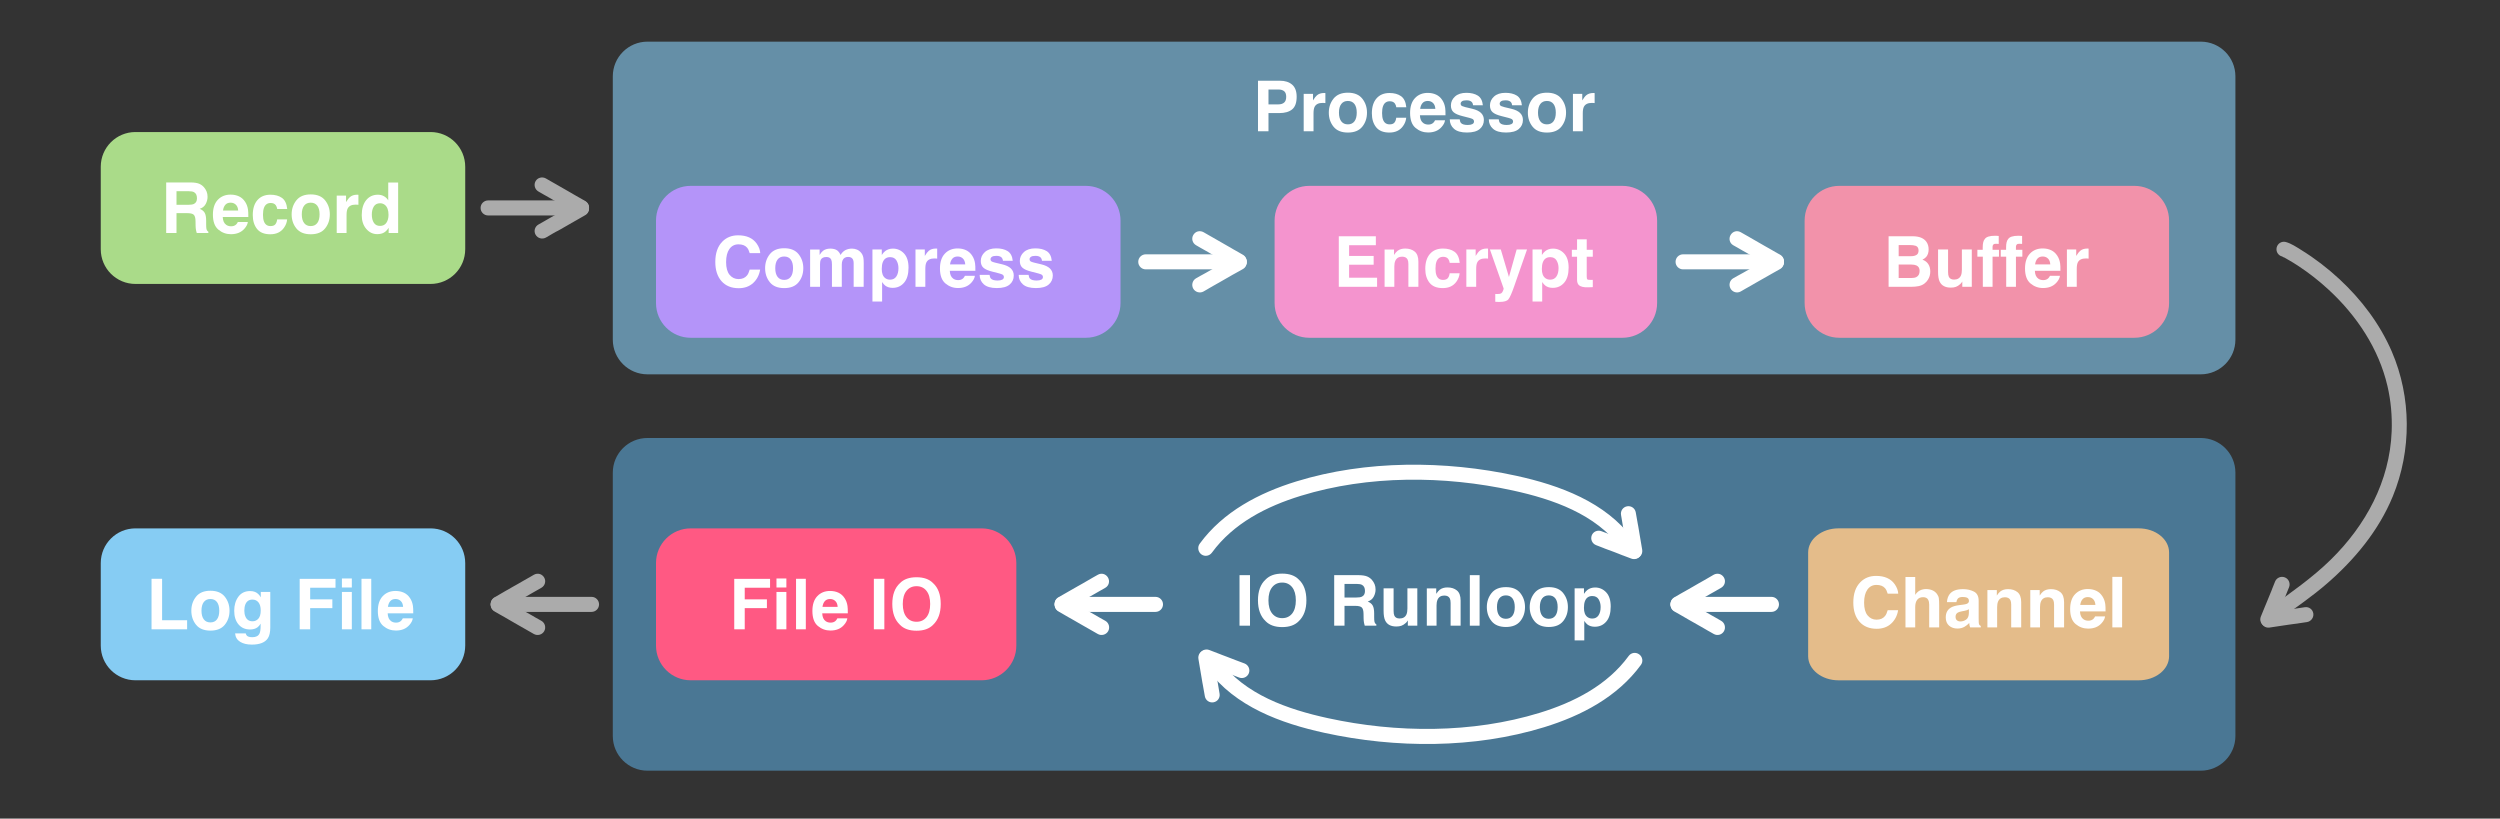<?xml version="1.0" encoding="UTF-8" standalone="no"?>
<!DOCTYPE svg PUBLIC "-//W3C//DTD SVG 1.1//EN" "http://www.w3.org/Graphics/SVG/1.1/DTD/svg11.dtd">
<!-- Created with Vectornator (http://vectornator.io/) -->
<svg height="100%" stroke-miterlimit="10" style="fill-rule:nonzero;clip-rule:evenodd;stroke-linecap:round;stroke-linejoin:round;" version="1.1" viewBox="0 0 498.573 163.259" width="100%" xml:space="preserve" xmlns="http://www.w3.org/2000/svg" xmlns:xlink="http://www.w3.org/1999/xlink">
<rect x="0" y="0" width="498.573" height="163.259" fill="#333333" stroke="none"/>
<defs/>
<clipPath id="ArtboardFrame">
<rect height="163.259" width="498.573" x="0" y="0"/>
</clipPath>
<g clip-path="url(#ArtboardFrame)" id="Layer-2" visibility="hidden">
<path d="M-15.325-59.682L520.488-59.682L520.488 217.623L-15.325 217.623L-15.325-59.682Z" fill="#232323" fill-rule="nonzero" opacity="1" stroke="#060606" stroke-linecap="butt" stroke-linejoin="miter" stroke-width="3"/>
</g>
<g id="Layer-1">
<g opacity="1">
<path d="M122.21 15.224C122.21 11.403 125.307 8.305 129.128 8.305L438.888 8.305C442.709 8.305 445.806 11.403 445.806 15.224L445.806 67.735C445.806 71.556 442.709 74.653 438.888 74.653L129.128 74.653C125.307 74.653 122.21 71.556 122.21 67.735L122.21 15.224Z" fill="#86ccf3" fill-opacity="0.603" fill-rule="nonzero" opacity="1" stroke="none"/>
<path d="M122.21 94.266C122.21 90.445 125.307 87.348 129.128 87.348L438.888 87.348C442.709 87.348 445.806 90.445 445.806 94.266L445.806 146.777C445.806 150.598 442.709 153.696 438.888 153.696L129.128 153.696C125.307 153.696 122.21 150.598 122.21 146.777L122.21 94.266Z" fill="#5aa5d5" fill-opacity="0.603" fill-rule="nonzero" opacity="1" stroke="none"/>
<g opacity="1">
<path d="M20.095 33.25C20.095 29.429 23.192 26.332 27.013 26.332L85.861 26.332C89.681 26.332 92.779 29.429 92.779 33.25L92.779 49.709C92.779 53.53 89.681 56.627 85.861 56.627L27.013 56.627C23.192 56.627 20.095 53.53 20.095 49.709L20.095 33.25Z" fill="#aadb89" fill-rule="nonzero" opacity="1" stroke="none"/>
<g fill="#ffffff" opacity="1" stroke="none">
<path d="M37.374 42.51L35.2 42.51L35.2 46.461L33.143 46.461L33.143 36.385L38.085 36.385C38.791 36.399 39.335 36.485 39.715 36.645C40.096 36.804 40.418 37.039 40.683 37.349C40.901 37.604 41.075 37.886 41.202 38.196C41.33 38.506 41.394 38.859 41.394 39.256C41.394 39.734 41.273 40.205 41.031 40.668C40.79 41.13 40.391 41.457 39.835 41.649C40.3 41.835 40.629 42.101 40.823 42.445C41.017 42.789 41.113 43.314 41.113 44.021L41.113 44.697C41.113 45.158 41.132 45.47 41.168 45.634C41.223 45.894 41.35 46.085 41.551 46.208L41.551 46.461L39.233 46.461C39.17 46.238 39.124 46.058 39.097 45.921C39.042 45.639 39.013 45.349 39.008 45.053L38.994 44.116C38.985 43.474 38.868 43.045 38.642 42.831C38.417 42.617 37.994 42.51 37.374 42.51ZM38.653 40.678C39.072 40.486 39.281 40.108 39.281 39.543C39.281 38.932 39.079 38.522 38.673 38.313C38.445 38.194 38.103 38.135 37.648 38.135L35.2 38.135L35.2 40.842L37.586 40.842C38.06 40.842 38.416 40.787 38.653 40.678Z"/>
<path d="M49.426 44.274C49.376 44.716 49.146 45.164 48.736 45.62C48.097 46.345 47.204 46.707 46.056 46.707C45.108 46.707 44.272 46.402 43.547 45.791C42.822 45.181 42.46 44.187 42.46 42.811C42.46 41.521 42.787 40.532 43.441 39.844C44.095 39.156 44.944 38.812 45.987 38.812C46.607 38.812 47.166 38.928 47.662 39.16C48.159 39.393 48.569 39.76 48.893 40.261C49.184 40.703 49.373 41.216 49.46 41.799C49.51 42.141 49.531 42.633 49.522 43.276L44.422 43.276C44.449 44.023 44.684 44.547 45.126 44.848C45.395 45.035 45.718 45.128 46.097 45.128C46.498 45.128 46.824 45.014 47.074 44.786C47.211 44.663 47.332 44.492 47.437 44.274L49.426 44.274ZM47.498 41.99C47.466 41.475 47.31 41.085 47.03 40.818C46.75 40.551 46.402 40.418 45.987 40.418C45.536 40.418 45.187 40.559 44.938 40.842C44.69 41.124 44.534 41.507 44.47 41.99L47.498 41.99Z"/>
<path d="M57.28 41.683L55.284 41.683C55.248 41.405 55.154 41.154 55.004 40.931C54.785 40.63 54.446 40.48 53.986 40.48C53.329 40.48 52.88 40.806 52.639 41.457C52.511 41.803 52.447 42.264 52.447 42.838C52.447 43.385 52.511 43.825 52.639 44.157C52.871 44.777 53.309 45.087 53.951 45.087C54.407 45.087 54.731 44.964 54.922 44.718C55.113 44.472 55.23 44.153 55.271 43.761L57.26 43.761C57.214 44.353 57 44.914 56.617 45.443C56.007 46.295 55.102 46.721 53.903 46.721C52.705 46.721 51.823 46.365 51.258 45.654C50.693 44.944 50.41 44.021 50.41 42.886C50.41 41.605 50.722 40.609 51.347 39.899C51.971 39.188 52.833 38.832 53.931 38.832C54.865 38.832 55.63 39.042 56.224 39.461C56.819 39.88 57.171 40.621 57.28 41.683Z"/>
<path d="M64.834 39.953C65.463 40.742 65.778 41.674 65.778 42.749C65.778 43.843 65.463 44.778 64.834 45.555C64.205 46.332 63.25 46.721 61.97 46.721C60.689 46.721 59.734 46.332 59.106 45.555C58.477 44.778 58.162 43.843 58.162 42.749C58.162 41.674 58.477 40.742 59.106 39.953C59.734 39.165 60.689 38.771 61.97 38.771C63.25 38.771 64.205 39.165 64.834 39.953ZM61.963 40.418C61.393 40.418 60.955 40.62 60.647 41.023C60.34 41.426 60.186 42.002 60.186 42.749C60.186 43.496 60.34 44.073 60.647 44.479C60.955 44.884 61.393 45.087 61.963 45.087C62.533 45.087 62.97 44.884 63.276 44.479C63.581 44.073 63.733 43.496 63.733 42.749C63.733 42.002 63.581 41.426 63.276 41.023C62.97 40.62 62.533 40.418 61.963 40.418Z"/>
<path d="M70.918 40.808C70.134 40.808 69.608 41.063 69.339 41.573C69.189 41.861 69.113 42.303 69.113 42.9L69.113 46.461L67.151 46.461L67.151 39.01L69.011 39.01L69.011 40.309C69.312 39.812 69.574 39.472 69.797 39.29C70.162 38.985 70.635 38.832 71.219 38.832C71.255 38.832 71.286 38.833 71.311 38.836C71.336 38.838 71.392 38.841 71.479 38.846L71.479 40.842C71.356 40.828 71.246 40.819 71.15 40.815C71.055 40.81 70.977 40.808 70.918 40.808Z"/>
<path d="M79.401 36.399L79.401 46.461L77.508 46.461L77.508 45.429C77.23 45.871 76.913 46.192 76.558 46.393C76.202 46.593 75.76 46.694 75.232 46.694C74.361 46.694 73.629 46.341 73.034 45.637C72.439 44.933 72.142 44.03 72.142 42.927C72.142 41.655 72.434 40.655 73.02 39.926C73.606 39.197 74.388 38.832 75.368 38.832C75.819 38.832 76.221 38.931 76.571 39.13C76.922 39.328 77.207 39.602 77.426 39.953L77.426 36.399L79.401 36.399ZM74.151 42.783C74.151 43.471 74.288 44.021 74.562 44.431C74.831 44.846 75.241 45.053 75.792 45.053C76.344 45.053 76.763 44.848 77.05 44.438C77.337 44.028 77.481 43.496 77.481 42.845C77.481 41.933 77.25 41.282 76.79 40.89C76.508 40.653 76.18 40.534 75.806 40.534C75.236 40.534 74.818 40.75 74.551 41.18C74.285 41.611 74.151 42.145 74.151 42.783Z"/>
</g>
</g>
<g opacity="1">
<path d="M20.095 112.292C20.095 108.471 23.192 105.374 27.013 105.374L85.861 105.374C89.681 105.374 92.779 108.471 92.779 112.292L92.779 128.751C92.779 132.572 89.681 135.669 85.861 135.669L27.013 135.669C23.192 135.669 20.095 132.572 20.095 128.751L20.095 112.292Z" fill="#86ccf3" fill-rule="nonzero" opacity="1" stroke="none"/>
<g fill="#ffffff" opacity="1" stroke="none">
<path d="M30.221 115.427L32.327 115.427L32.327 123.692L37.317 123.692L37.317 125.503L30.221 125.503L30.221 115.427Z"/>
<path d="M44.83 118.995C45.458 119.784 45.773 120.716 45.773 121.791C45.773 122.885 45.458 123.82 44.83 124.597C44.201 125.375 43.246 125.763 41.965 125.763C40.685 125.763 39.73 125.375 39.101 124.597C38.472 123.82 38.158 122.885 38.158 121.791C38.158 120.716 38.472 119.784 39.101 118.995C39.73 118.207 40.685 117.813 41.965 117.813C43.246 117.813 44.201 118.207 44.83 118.995ZM41.958 119.46C41.389 119.46 40.95 119.662 40.642 120.065C40.335 120.469 40.181 121.044 40.181 121.791C40.181 122.539 40.335 123.115 40.642 123.521C40.95 123.926 41.389 124.129 41.958 124.129C42.528 124.129 42.966 123.926 43.271 123.521C43.576 123.115 43.729 122.539 43.729 121.791C43.729 121.044 43.576 120.469 43.271 120.065C42.966 119.662 42.528 119.46 41.958 119.46Z"/>
<path d="M49.273 126.809C49.483 126.987 49.836 127.076 50.332 127.076C51.034 127.076 51.504 126.841 51.741 126.371C51.896 126.071 51.973 125.565 51.973 124.854L51.973 124.375C51.786 124.694 51.586 124.934 51.371 125.093C50.984 125.389 50.48 125.537 49.861 125.537C48.904 125.537 48.139 125.201 47.567 124.529C46.995 123.857 46.709 122.947 46.709 121.798C46.709 120.691 46.985 119.76 47.536 119.006C48.088 118.251 48.87 117.874 49.881 117.874C50.255 117.874 50.581 117.931 50.859 118.045C51.333 118.241 51.716 118.601 52.007 119.125L52.007 118.052L53.901 118.052L53.901 125.12C53.901 126.082 53.739 126.807 53.415 127.294C52.859 128.133 51.793 128.552 50.216 128.552C49.264 128.552 48.487 128.365 47.885 127.992C47.284 127.618 46.951 127.06 46.887 126.317L49.006 126.317C49.061 126.545 49.15 126.709 49.273 126.809ZM48.945 122.96C49.209 123.589 49.683 123.904 50.367 123.904C50.822 123.904 51.207 123.732 51.522 123.388C51.836 123.043 51.994 122.495 51.994 121.743C51.994 121.037 51.844 120.499 51.546 120.13C51.247 119.761 50.847 119.576 50.346 119.576C49.663 119.576 49.191 119.898 48.931 120.54C48.794 120.882 48.726 121.304 48.726 121.805C48.726 122.238 48.799 122.623 48.945 122.96Z"/>
<path d="M66.91 117.211L61.858 117.211L61.858 119.529L66.281 119.529L66.281 121.279L61.858 121.279L61.858 125.503L59.766 125.503L59.766 115.441L66.91 115.441L66.91 117.211Z"/>
<path d="M70.163 118.052L70.163 125.503L68.188 125.503L68.188 118.052L70.163 118.052ZM70.163 115.366L70.163 117.163L68.188 117.163L68.188 115.366L70.163 115.366Z"/>
<path d="M72.091 115.427L74.04 115.427L74.04 125.503L72.091 125.503L72.091 115.427Z"/>
<path d="M82.318 123.316C82.268 123.758 82.037 124.207 81.627 124.662C80.989 125.387 80.096 125.749 78.948 125.749C78 125.749 77.163 125.444 76.439 124.833C75.714 124.223 75.352 123.229 75.352 121.853C75.352 120.563 75.679 119.574 76.333 118.886C76.987 118.198 77.836 117.854 78.879 117.854C79.499 117.854 80.057 117.97 80.554 118.202C81.051 118.435 81.461 118.802 81.785 119.303C82.076 119.745 82.265 120.258 82.352 120.841C82.402 121.183 82.423 121.675 82.413 122.318L77.314 122.318C77.341 123.065 77.576 123.589 78.018 123.89C78.287 124.077 78.61 124.17 78.989 124.17C79.39 124.17 79.716 124.056 79.966 123.828C80.103 123.705 80.224 123.534 80.329 123.316L82.318 123.316ZM80.39 121.033C80.358 120.518 80.202 120.127 79.922 119.86C79.641 119.594 79.294 119.46 78.879 119.46C78.428 119.46 78.078 119.602 77.83 119.884C77.582 120.167 77.425 120.549 77.362 121.033L80.39 121.033Z"/>
</g>
</g>
<g opacity="1">
<path d="M130.826 43.984C130.826 40.164 133.923 37.066 137.744 37.066L216.547 37.066C220.368 37.066 223.465 40.164 223.465 43.984L223.465 60.444C223.465 64.264 220.368 67.362 216.547 67.362L137.744 67.362C133.923 67.362 130.826 64.264 130.826 60.444L130.826 43.984Z" fill="#b494f9" fill-rule="nonzero" opacity="1" stroke="none"/>
<g fill="#ffffff" opacity="1" stroke="none">
<path d="M150.2 56.444C149.448 57.132 148.486 57.476 147.315 57.476C145.866 57.476 144.726 57.011 143.897 56.081C143.068 55.147 142.653 53.867 142.653 52.24C142.653 50.48 143.125 49.125 144.068 48.172C144.888 47.343 145.932 46.928 147.199 46.928C148.894 46.928 150.134 47.484 150.918 48.596C151.35 49.22 151.583 49.847 151.615 50.476L149.509 50.476C149.373 49.993 149.197 49.628 148.983 49.382C148.6 48.945 148.033 48.726 147.281 48.726C146.515 48.726 145.911 49.035 145.469 49.652C145.027 50.27 144.806 51.144 144.806 52.274C144.806 53.404 145.04 54.251 145.507 54.813C145.974 55.376 146.568 55.657 147.288 55.657C148.026 55.657 148.589 55.416 148.976 54.933C149.19 54.673 149.368 54.283 149.509 53.764L151.594 53.764C151.412 54.862 150.947 55.755 150.2 56.444Z"/>
<path d="M159.257 50.688C159.886 51.476 160.201 52.408 160.201 53.484C160.201 54.578 159.886 55.513 159.257 56.29C158.628 57.067 157.674 57.455 156.393 57.455C155.113 57.455 154.158 57.067 153.529 56.29C152.9 55.513 152.586 54.578 152.586 53.484C152.586 52.408 152.9 51.476 153.529 50.688C154.158 49.899 155.113 49.505 156.393 49.505C157.674 49.505 158.628 49.899 159.257 50.688ZM156.386 51.153C155.817 51.153 155.378 51.354 155.07 51.758C154.763 52.161 154.609 52.736 154.609 53.484C154.609 54.231 154.763 54.808 155.07 55.213C155.378 55.619 155.817 55.822 156.386 55.822C156.956 55.822 157.393 55.619 157.699 55.213C158.004 54.808 158.157 54.231 158.157 53.484C158.157 52.736 158.004 52.161 157.699 51.758C157.393 51.354 156.956 51.153 156.386 51.153Z"/>
<path d="M165.779 51.795C165.615 51.435 165.294 51.255 164.815 51.255C164.259 51.255 163.885 51.435 163.694 51.795C163.589 52 163.537 52.306 163.537 52.711L163.537 57.196L161.561 57.196L161.561 49.758L163.455 49.758L163.455 50.845C163.696 50.458 163.924 50.182 164.138 50.018C164.517 49.726 165.006 49.58 165.608 49.58C166.178 49.58 166.638 49.706 166.989 49.956C167.271 50.189 167.486 50.487 167.631 50.852C167.887 50.414 168.203 50.093 168.582 49.888C168.983 49.683 169.429 49.58 169.921 49.58C170.25 49.58 170.573 49.644 170.892 49.772C171.211 49.899 171.501 50.123 171.76 50.442C171.97 50.702 172.111 51.02 172.184 51.399C172.23 51.649 172.253 52.016 172.253 52.499L172.239 57.196L170.243 57.196L170.243 52.452C170.243 52.169 170.197 51.937 170.106 51.754C169.933 51.408 169.614 51.235 169.149 51.235C168.611 51.235 168.24 51.458 168.035 51.905C167.93 52.142 167.878 52.426 167.878 52.759L167.878 57.196L165.916 57.196L165.916 52.759C165.916 52.317 165.87 51.996 165.779 51.795Z"/>
<path d="M180.285 50.544C180.886 51.187 181.187 52.13 181.187 53.374C181.187 54.687 180.892 55.687 180.302 56.375C179.712 57.063 178.952 57.407 178.022 57.407C177.43 57.407 176.937 57.259 176.545 56.963C176.331 56.799 176.122 56.56 175.917 56.245L175.917 60.128L173.989 60.128L173.989 49.745L175.855 49.745L175.855 50.845C176.065 50.522 176.288 50.266 176.525 50.079C176.958 49.747 177.473 49.58 178.07 49.58C178.94 49.58 179.679 49.902 180.285 50.544ZM179.177 53.47C179.177 52.896 179.046 52.388 178.784 51.946C178.522 51.504 178.097 51.282 177.509 51.282C176.803 51.282 176.318 51.617 176.053 52.287C175.917 52.643 175.848 53.094 175.848 53.641C175.848 54.507 176.078 55.115 176.539 55.466C176.812 55.671 177.136 55.774 177.509 55.774C178.052 55.774 178.465 55.564 178.75 55.145C179.035 54.726 179.177 54.167 179.177 53.47Z"/>
<path d="M186.341 51.542C185.558 51.542 185.031 51.797 184.762 52.308C184.612 52.595 184.537 53.037 184.537 53.634L184.537 57.196L182.575 57.196L182.575 49.745L184.434 49.745L184.434 51.043C184.735 50.547 184.997 50.207 185.22 50.025C185.585 49.719 186.059 49.567 186.642 49.567C186.679 49.567 186.709 49.568 186.734 49.57C186.76 49.572 186.815 49.576 186.902 49.58L186.902 51.577C186.779 51.563 186.67 51.554 186.574 51.549C186.478 51.545 186.401 51.542 186.341 51.542Z"/>
<path d="M194.421 55.008C194.371 55.45 194.141 55.899 193.731 56.355C193.093 57.079 192.2 57.442 191.051 57.442C190.103 57.442 189.267 57.136 188.543 56.526C187.818 55.915 187.456 54.922 187.456 53.545C187.456 52.255 187.783 51.267 188.437 50.578C189.091 49.89 189.939 49.546 190.983 49.546C191.603 49.546 192.161 49.662 192.658 49.895C193.155 50.127 193.565 50.494 193.888 50.995C194.18 51.438 194.369 51.95 194.456 52.533C194.506 52.875 194.526 53.367 194.517 54.01L189.418 54.01C189.445 54.758 189.68 55.282 190.122 55.582C190.391 55.769 190.714 55.863 191.092 55.863C191.493 55.863 191.819 55.749 192.07 55.521C192.207 55.398 192.327 55.227 192.432 55.008L194.421 55.008ZM192.494 52.725C192.462 52.21 192.306 51.819 192.025 51.553C191.745 51.286 191.398 51.153 190.983 51.153C190.532 51.153 190.182 51.294 189.934 51.577C189.685 51.859 189.529 52.242 189.465 52.725L192.494 52.725Z"/>
<path d="M200.963 50.086C201.547 50.46 201.882 51.102 201.968 52.014L200.02 52.014C199.993 51.763 199.922 51.565 199.808 51.419C199.594 51.155 199.229 51.023 198.714 51.023C198.291 51.023 197.989 51.089 197.809 51.221C197.629 51.353 197.539 51.508 197.539 51.686C197.539 51.909 197.634 52.071 197.826 52.171C198.017 52.276 198.694 52.456 199.856 52.711C200.631 52.894 201.212 53.169 201.599 53.538C201.982 53.912 202.173 54.379 202.173 54.94C202.173 55.678 201.899 56.281 201.35 56.748C200.801 57.215 199.952 57.449 198.803 57.449C197.632 57.449 196.767 57.201 196.209 56.707C195.651 56.212 195.372 55.582 195.372 54.817L197.347 54.817C197.388 55.163 197.477 55.409 197.614 55.555C197.855 55.815 198.302 55.945 198.954 55.945C199.337 55.945 199.641 55.888 199.866 55.774C200.092 55.66 200.205 55.489 200.205 55.261C200.205 55.042 200.114 54.876 199.931 54.762C199.749 54.648 199.072 54.452 197.901 54.174C197.058 53.965 196.463 53.703 196.117 53.388C195.77 53.078 195.597 52.632 195.597 52.048C195.597 51.36 195.867 50.769 196.407 50.274C196.947 49.78 197.707 49.532 198.687 49.532C199.617 49.532 200.376 49.717 200.963 50.086Z"/>
<path d="M208.75 50.086C209.333 50.46 209.668 51.102 209.754 52.014L207.806 52.014C207.779 51.763 207.708 51.565 207.594 51.419C207.38 51.155 207.016 51.023 206.501 51.023C206.077 51.023 205.775 51.089 205.595 51.221C205.415 51.353 205.325 51.508 205.325 51.686C205.325 51.909 205.42 52.071 205.612 52.171C205.803 52.276 206.48 52.456 207.642 52.711C208.417 52.894 208.998 53.169 209.385 53.538C209.768 53.912 209.96 54.379 209.96 54.94C209.96 55.678 209.685 56.281 209.136 56.748C208.587 57.215 207.738 57.449 206.589 57.449C205.418 57.449 204.553 57.201 203.995 56.707C203.437 56.212 203.158 55.582 203.158 54.817L205.133 54.817C205.174 55.163 205.263 55.409 205.4 55.555C205.642 55.815 206.088 55.945 206.74 55.945C207.123 55.945 207.427 55.888 207.652 55.774C207.878 55.66 207.991 55.489 207.991 55.261C207.991 55.042 207.9 54.876 207.717 54.762C207.535 54.648 206.858 54.452 205.687 54.174C204.844 53.965 204.249 53.703 203.903 53.388C203.557 53.078 203.383 52.632 203.383 52.048C203.383 51.36 203.653 50.769 204.193 50.274C204.733 49.78 205.493 49.532 206.473 49.532C207.403 49.532 208.162 49.717 208.75 50.086Z"/>
</g>
</g>
<g opacity="1">
<path d="M254.192 43.984C254.192 40.164 257.29 37.066 261.11 37.066L323.559 37.066C327.38 37.066 330.477 40.164 330.477 43.984L330.477 60.444C330.477 64.264 327.38 67.362 323.559 67.362L261.11 67.362C257.29 67.362 254.192 64.264 254.192 60.444L254.192 43.984Z" fill="#f494ce" fill-rule="nonzero" opacity="1" stroke="none"/>
<g fill="#ffffff" opacity="1" stroke="none">
<path d="M273.947 52.793L269.052 52.793L269.052 55.384L274.631 55.384L274.631 57.196L266.995 57.196L266.995 47.12L274.384 47.12L274.384 48.904L269.052 48.904L269.052 51.043L273.947 51.043L273.947 52.793Z"/>
<path d="M279.621 51.187C278.96 51.187 278.507 51.467 278.26 52.028C278.133 52.324 278.069 52.702 278.069 53.162L278.069 57.196L276.128 57.196L276.128 49.758L278.008 49.758L278.008 50.845C278.258 50.462 278.495 50.187 278.718 50.018C279.12 49.717 279.628 49.567 280.243 49.567C281.013 49.567 281.643 49.768 282.133 50.172C282.623 50.575 282.868 51.244 282.868 52.178L282.868 57.196L280.872 57.196L280.872 52.663C280.872 52.272 280.819 51.971 280.715 51.761C280.523 51.378 280.159 51.187 279.621 51.187Z"/>
<path d="M291.112 52.417L289.116 52.417C289.079 52.139 288.986 51.889 288.836 51.665C288.617 51.365 288.277 51.214 287.817 51.214C287.161 51.214 286.712 51.54 286.47 52.192C286.343 52.538 286.279 52.998 286.279 53.573C286.279 54.12 286.343 54.559 286.47 54.892C286.703 55.512 287.14 55.822 287.783 55.822C288.239 55.822 288.562 55.699 288.754 55.453C288.945 55.206 289.061 54.887 289.102 54.495L291.092 54.495C291.046 55.088 290.832 55.648 290.449 56.177C289.838 57.029 288.934 57.455 287.735 57.455C286.536 57.455 285.655 57.1 285.09 56.389C284.524 55.678 284.242 54.755 284.242 53.62C284.242 52.34 284.554 51.344 285.178 50.633C285.803 49.922 286.664 49.567 287.762 49.567C288.697 49.567 289.461 49.776 290.056 50.196C290.651 50.615 291.003 51.355 291.112 52.417Z"/>
<path d="M296.198 51.542C295.414 51.542 294.888 51.797 294.619 52.308C294.468 52.595 294.393 53.037 294.393 53.634L294.393 57.196L292.431 57.196L292.431 49.745L294.291 49.745L294.291 51.043C294.592 50.547 294.854 50.207 295.077 50.025C295.441 49.719 295.915 49.567 296.499 49.567C296.535 49.567 296.566 49.568 296.591 49.57C296.616 49.572 296.672 49.576 296.759 49.58L296.759 51.577C296.635 51.563 296.526 51.554 296.43 51.549C296.335 51.545 296.257 51.542 296.198 51.542Z"/>
<path d="M300.928 55.24L302.467 49.745L304.538 49.745L301.981 57.073C301.489 58.485 301.099 59.361 300.812 59.701C300.525 60.041 299.951 60.21 299.09 60.21C298.916 60.21 298.777 60.209 298.673 60.207C298.568 60.205 298.411 60.197 298.201 60.183L298.201 58.624L298.447 58.638C298.638 58.647 298.821 58.64 298.994 58.617C299.167 58.595 299.313 58.542 299.431 58.46C299.545 58.383 299.651 58.221 299.749 57.975C299.847 57.729 299.887 57.578 299.869 57.524L297.134 49.745L299.301 49.745L300.928 55.24Z"/>
<path d="M311.927 50.544C312.529 51.187 312.83 52.13 312.83 53.374C312.83 54.687 312.535 55.687 311.945 56.375C311.354 57.063 310.594 57.407 309.665 57.407C309.072 57.407 308.58 57.259 308.188 56.963C307.974 56.799 307.764 56.56 307.559 56.245L307.559 60.128L305.632 60.128L305.632 49.745L307.498 49.745L307.498 50.845C307.707 50.522 307.931 50.266 308.168 50.079C308.601 49.747 309.116 49.58 309.713 49.58C310.583 49.58 311.321 49.902 311.927 50.544ZM310.82 53.47C310.82 52.896 310.689 52.388 310.427 51.946C310.165 51.504 309.74 51.282 309.152 51.282C308.446 51.282 307.96 51.617 307.696 52.287C307.559 52.643 307.491 53.094 307.491 53.641C307.491 54.507 307.721 55.115 308.181 55.466C308.455 55.671 308.778 55.774 309.152 55.774C309.694 55.774 310.108 55.564 310.393 55.145C310.678 54.726 310.82 54.167 310.82 53.47Z"/>
<path d="M317.649 55.808L317.649 57.264L316.726 57.298C315.806 57.33 315.177 57.171 314.84 56.82C314.621 56.596 314.511 56.252 314.511 55.787L314.511 51.2L313.472 51.2L313.472 49.813L314.511 49.813L314.511 47.735L316.439 47.735L316.439 49.813L317.649 49.813L317.649 51.2L316.439 51.2L316.439 55.138C316.439 55.443 316.478 55.634 316.555 55.709C316.633 55.784 316.87 55.822 317.266 55.822C317.326 55.822 317.388 55.821 317.454 55.818C317.52 55.816 317.585 55.812 317.649 55.808Z"/>
</g>
</g>
<g opacity="1">
<path d="M359.894 43.984C359.894 40.164 362.991 37.066 366.812 37.066L425.66 37.066C429.48 37.066 432.578 40.164 432.578 43.984L432.578 60.444C432.578 64.264 429.48 67.362 425.66 67.362L366.812 67.362C362.991 67.362 359.894 64.264 359.894 60.444L359.894 43.984Z" fill="#f292aa" fill-rule="nonzero" opacity="1" stroke="none"/>
<g fill="#ffffff" opacity="1" stroke="none">
<path d="M381.208 57.196L376.641 57.196L376.641 47.12L381.536 47.12C382.771 47.138 383.646 47.495 384.161 48.193C384.471 48.621 384.626 49.134 384.626 49.731C384.626 50.346 384.471 50.84 384.161 51.214C383.988 51.424 383.732 51.615 383.395 51.788C383.91 51.975 384.299 52.272 384.561 52.677C384.823 53.083 384.954 53.575 384.954 54.154C384.954 54.751 384.803 55.286 384.503 55.76C384.311 56.075 384.072 56.339 383.785 56.553C383.461 56.799 383.08 56.968 382.64 57.059C382.2 57.15 381.723 57.196 381.208 57.196ZM381.16 52.759L378.651 52.759L378.651 55.446L381.126 55.446C381.568 55.446 381.912 55.386 382.158 55.268C382.605 55.049 382.828 54.63 382.828 54.01C382.828 53.486 382.611 53.126 382.178 52.93C381.937 52.821 381.597 52.764 381.16 52.759ZM382.206 50.838C382.479 50.674 382.616 50.38 382.616 49.956C382.616 49.487 382.434 49.177 382.069 49.027C381.755 48.922 381.354 48.87 380.866 48.87L378.651 48.87L378.651 51.091L381.126 51.091C381.568 51.091 381.928 51.007 382.206 50.838Z"/>
<path d="M391.339 56.143C391.32 56.166 391.275 56.234 391.202 56.348C391.129 56.462 391.042 56.562 390.942 56.649C390.637 56.922 390.342 57.109 390.057 57.209C389.772 57.31 389.438 57.36 389.055 57.36C387.953 57.36 387.21 56.963 386.827 56.17C386.613 55.733 386.506 55.088 386.506 54.236L386.506 49.745L388.502 49.745L388.502 54.236C388.502 54.66 388.552 54.978 388.652 55.193C388.83 55.571 389.178 55.76 389.698 55.76C390.363 55.76 390.819 55.491 391.065 54.953C391.193 54.662 391.257 54.277 391.257 53.798L391.257 49.745L393.232 49.745L393.232 57.196L391.339 57.196L391.339 56.143Z"/>
<path d="M398.605 47.058L398.605 48.644C398.496 48.63 398.312 48.62 398.055 48.613C397.797 48.606 397.62 48.663 397.522 48.784C397.424 48.905 397.375 49.038 397.375 49.184L397.375 49.813L398.653 49.813L398.653 51.187L397.375 51.187L397.375 57.196L395.433 57.196L395.433 51.187L394.346 51.187L394.346 49.813L395.413 49.813L395.413 49.334C395.413 48.537 395.547 47.988 395.816 47.687C396.099 47.24 396.78 47.017 397.86 47.017C397.983 47.017 398.095 47.02 398.195 47.027C398.295 47.034 398.432 47.044 398.605 47.058Z"/>
<path d="M403.267 47.058L403.267 48.644C403.158 48.63 402.974 48.62 402.717 48.613C402.46 48.606 402.282 48.663 402.184 48.784C402.086 48.905 402.037 49.038 402.037 49.184L402.037 49.813L403.315 49.813L403.315 51.187L402.037 51.187L402.037 57.196L400.095 57.196L400.095 51.187L399.009 51.187L399.009 49.813L400.075 49.813L400.075 49.334C400.075 48.537 400.209 47.988 400.478 47.687C400.761 47.24 401.442 47.017 402.522 47.017C402.645 47.017 402.757 47.02 402.857 47.027C402.957 47.034 403.094 47.044 403.267 47.058Z"/>
<path d="M410.814 55.008C410.764 55.45 410.534 55.899 410.124 56.355C409.486 57.079 408.592 57.442 407.444 57.442C406.496 57.442 405.66 57.136 404.935 56.526C404.211 55.915 403.848 54.922 403.848 53.545C403.848 52.255 404.175 51.267 404.829 50.578C405.483 49.89 406.332 49.546 407.376 49.546C407.995 49.546 408.554 49.662 409.051 49.895C409.547 50.127 409.957 50.494 410.281 50.995C410.573 51.438 410.762 51.95 410.848 52.533C410.898 52.875 410.919 53.367 410.91 54.01L405.81 54.01C405.838 54.758 406.072 55.282 406.514 55.582C406.783 55.769 407.107 55.863 407.485 55.863C407.886 55.863 408.212 55.749 408.463 55.521C408.599 55.398 408.72 55.227 408.825 55.008L410.814 55.008ZM408.886 52.725C408.855 52.21 408.698 51.819 408.418 51.553C408.138 51.286 407.79 51.153 407.376 51.153C406.925 51.153 406.575 51.294 406.326 51.577C406.078 51.859 405.922 52.242 405.858 52.725L408.886 52.725Z"/>
<path d="M415.968 51.542C415.185 51.542 414.658 51.797 414.389 52.308C414.239 52.595 414.164 53.037 414.164 53.634L414.164 57.196L412.202 57.196L412.202 49.745L414.061 49.745L414.061 51.043C414.362 50.547 414.624 50.207 414.847 50.025C415.212 49.719 415.686 49.567 416.269 49.567C416.306 49.567 416.336 49.568 416.362 49.57C416.387 49.572 416.442 49.576 416.529 49.58L416.529 51.577C416.406 51.563 416.297 51.554 416.201 51.549C416.105 51.545 416.028 51.542 415.968 51.542Z"/>
</g>
</g>
<g opacity="1">
<path d="M360.599 110.171C360.599 107.519 363.309 105.369 366.651 105.369L426.526 105.369C429.868 105.369 432.578 107.519 432.578 110.171L432.578 130.872C432.578 133.524 429.868 135.675 426.526 135.675L366.651 135.675C363.309 135.675 360.599 133.524 360.599 130.872L360.599 110.171Z" fill="#e4bc8a" fill-rule="nonzero" opacity="1" stroke="none"/>
<g fill="#ffffff" opacity="1" stroke="none">
<path d="M377.15 124.367C376.398 125.055 375.437 125.399 374.266 125.399C372.816 125.399 371.677 124.934 370.848 124.005C370.018 123.07 369.604 121.79 369.604 120.163C369.604 118.404 370.075 117.048 371.019 116.095C371.839 115.266 372.883 114.851 374.149 114.851C375.845 114.851 377.084 115.407 377.868 116.519C378.301 117.144 378.534 117.77 378.565 118.399L376.46 118.399C376.323 117.916 376.148 117.552 375.934 117.305C375.551 116.868 374.983 116.649 374.231 116.649C373.466 116.649 372.862 116.958 372.42 117.575C371.978 118.193 371.757 119.067 371.757 120.197C371.757 121.327 371.99 122.174 372.458 122.737C372.925 123.299 373.518 123.581 374.238 123.581C374.977 123.581 375.539 123.339 375.927 122.856C376.141 122.596 376.319 122.207 376.46 121.687L378.545 121.687C378.363 122.786 377.898 123.679 377.15 124.367Z"/>
<path d="M386.728 120.744L386.728 125.119L384.738 125.119L384.738 120.587C384.738 120.186 384.67 119.862 384.533 119.616C384.355 119.27 384.018 119.096 383.521 119.096C383.007 119.096 382.616 119.268 382.349 119.613C382.083 119.957 381.949 120.448 381.949 121.086L381.949 125.119L380.008 125.119L380.008 115.077L381.949 115.077L381.949 118.638C382.232 118.205 382.559 117.904 382.93 117.733C383.302 117.562 383.692 117.476 384.103 117.476C384.563 117.476 384.981 117.556 385.357 117.716C385.733 117.875 386.042 118.119 386.283 118.447C386.488 118.725 386.614 119.011 386.659 119.305C386.705 119.599 386.728 120.079 386.728 120.744Z"/>
<path d="M388.826 118.474C389.341 117.818 390.225 117.49 391.479 117.49C392.294 117.49 393.019 117.652 393.652 117.975C394.286 118.299 394.603 118.91 394.603 119.807L394.603 123.225C394.603 123.462 394.607 123.749 394.616 124.087C394.63 124.342 394.669 124.515 394.732 124.606C394.796 124.697 394.892 124.773 395.02 124.832L395.02 125.119L392.9 125.119C392.841 124.969 392.8 124.827 392.777 124.695C392.755 124.563 392.736 124.413 392.723 124.244C392.454 124.536 392.144 124.784 391.793 124.989C391.374 125.231 390.9 125.351 390.371 125.351C389.697 125.351 389.139 125.159 388.7 124.774C388.26 124.389 388.04 123.843 388.04 123.136C388.04 122.22 388.393 121.557 389.1 121.147C389.487 120.924 390.057 120.764 390.809 120.669L391.472 120.587C391.832 120.541 392.089 120.484 392.244 120.416C392.522 120.297 392.661 120.113 392.661 119.862C392.661 119.557 392.555 119.346 392.343 119.23C392.131 119.114 391.82 119.055 391.41 119.055C390.95 119.055 390.624 119.169 390.433 119.397C390.296 119.566 390.205 119.794 390.159 120.081L388.279 120.081C388.32 119.429 388.503 118.894 388.826 118.474ZM390.275 123.711C390.458 123.861 390.681 123.936 390.945 123.936C391.365 123.936 391.751 123.813 392.104 123.567C392.457 123.321 392.641 122.872 392.654 122.22L392.654 121.496C392.531 121.573 392.407 121.636 392.282 121.684C392.156 121.732 391.984 121.776 391.766 121.817L391.328 121.899C390.918 121.972 390.624 122.061 390.446 122.166C390.146 122.344 389.995 122.619 389.995 122.993C389.995 123.326 390.089 123.565 390.275 123.711Z"/>
<path d="M399.839 119.11C399.178 119.11 398.725 119.39 398.479 119.951C398.351 120.247 398.287 120.625 398.287 121.086L398.287 125.119L396.346 125.119L396.346 117.681L398.226 117.681L398.226 118.768C398.476 118.385 398.713 118.11 398.937 117.941C399.338 117.64 399.846 117.49 400.461 117.49C401.231 117.49 401.861 117.692 402.351 118.095C402.841 118.498 403.086 119.167 403.086 120.101L403.086 125.119L401.09 125.119L401.09 120.587C401.09 120.195 401.037 119.894 400.933 119.684C400.741 119.302 400.377 119.11 399.839 119.11Z"/>
<path d="M408.391 119.11C407.73 119.11 407.276 119.39 407.03 119.951C406.903 120.247 406.839 120.625 406.839 121.086L406.839 125.119L404.897 125.119L404.897 117.681L406.777 117.681L406.777 118.768C407.028 118.385 407.265 118.11 407.488 117.941C407.889 117.64 408.397 117.49 409.013 117.49C409.783 117.49 410.413 117.692 410.903 118.095C411.393 118.498 411.638 119.167 411.638 120.101L411.638 125.119L409.642 125.119L409.642 120.587C409.642 120.195 409.589 119.894 409.484 119.684C409.293 119.302 408.928 119.11 408.391 119.11Z"/>
<path d="M419.813 122.931C419.763 123.373 419.533 123.822 419.123 124.278C418.485 125.003 417.592 125.365 416.443 125.365C415.495 125.365 414.659 125.06 413.935 124.449C413.21 123.838 412.848 122.845 412.848 121.469C412.848 120.179 413.175 119.19 413.829 118.502C414.483 117.814 415.331 117.469 416.375 117.469C416.995 117.469 417.553 117.586 418.05 117.818C418.547 118.051 418.957 118.417 419.28 118.919C419.572 119.361 419.761 119.873 419.848 120.457C419.898 120.799 419.918 121.291 419.909 121.933L414.81 121.933C414.837 122.681 415.072 123.205 415.514 123.506C415.783 123.692 416.106 123.786 416.484 123.786C416.885 123.786 417.211 123.672 417.462 123.444C417.599 123.321 417.719 123.15 417.824 122.931L419.813 122.931ZM417.886 120.648C417.854 120.133 417.698 119.742 417.417 119.476C417.137 119.209 416.79 119.076 416.375 119.076C415.924 119.076 415.574 119.217 415.326 119.5C415.077 119.782 414.921 120.165 414.857 120.648L417.886 120.648Z"/>
<path d="M421.263 115.043L423.211 115.043L423.211 125.119L421.263 125.119L421.263 115.043Z"/>
</g>
</g>
<g opacity="1">
<path d="M130.826 112.292C130.826 108.471 133.923 105.374 137.744 105.374L195.767 105.374C199.588 105.374 202.686 108.471 202.686 112.292L202.686 128.751C202.686 132.572 199.588 135.669 195.767 135.669L137.744 135.669C133.923 135.669 130.826 132.572 130.826 128.751L130.826 112.292Z" fill="#ff5983" fill-rule="nonzero" opacity="1" stroke="none"/>
<g fill="#ffffff" opacity="1" stroke="none">
<path d="M153.573 117.211L148.521 117.211L148.521 119.529L152.944 119.529L152.944 121.279L148.521 121.279L148.521 125.503L146.429 125.503L146.429 115.441L153.573 115.441L153.573 117.211Z"/>
<path d="M156.827 118.052L156.827 125.503L154.851 125.503L154.851 118.052L156.827 118.052ZM156.827 115.366L156.827 117.163L154.851 117.163L154.851 115.366L156.827 115.366Z"/>
<path d="M158.754 115.427L160.703 115.427L160.703 125.503L158.754 125.503L158.754 115.427Z"/>
<path d="M168.981 123.316C168.931 123.758 168.701 124.207 168.29 124.662C167.652 125.387 166.759 125.749 165.611 125.749C164.663 125.749 163.827 125.444 163.102 124.833C162.377 124.223 162.015 123.229 162.015 121.853C162.015 120.563 162.342 119.574 162.996 118.886C163.65 118.198 164.499 117.854 165.542 117.854C166.162 117.854 166.72 117.97 167.217 118.202C167.714 118.435 168.124 118.802 168.448 119.303C168.739 119.745 168.928 120.258 169.015 120.841C169.065 121.183 169.086 121.675 169.077 122.318L163.977 122.318C164.004 123.065 164.239 123.589 164.681 123.89C164.95 124.077 165.274 124.17 165.652 124.17C166.053 124.17 166.379 124.056 166.629 123.828C166.766 123.705 166.887 123.534 166.992 123.316L168.981 123.316ZM167.053 121.033C167.021 120.518 166.865 120.127 166.585 119.86C166.305 119.594 165.957 119.46 165.542 119.46C165.091 119.46 164.741 119.602 164.493 119.884C164.245 120.167 164.089 120.549 164.025 121.033L167.053 121.033Z"/>
<path d="M174.272 115.427L176.364 115.427L176.364 125.503L174.272 125.503L174.272 115.427Z"/>
<path d="M182.783 125.784C181.343 125.784 180.242 125.392 179.481 124.608C178.46 123.646 177.95 122.261 177.95 120.451C177.95 118.606 178.46 117.22 179.481 116.295C180.242 115.511 181.343 115.119 182.783 115.119C184.223 115.119 185.323 115.511 186.084 116.295C187.101 117.22 187.609 118.606 187.609 120.451C187.609 122.261 187.101 123.646 186.084 124.608C185.323 125.392 184.223 125.784 182.783 125.784ZM184.772 123.076C185.26 122.461 185.503 121.586 185.503 120.451C185.503 119.321 185.258 118.447 184.768 117.83C184.279 117.212 183.617 116.904 182.783 116.904C181.949 116.904 181.283 117.211 180.787 117.826C180.29 118.442 180.041 119.317 180.041 120.451C180.041 121.586 180.29 122.461 180.787 123.076C181.283 123.692 181.949 123.999 182.783 123.999C183.617 123.999 184.28 123.692 184.772 123.076Z"/>
</g>
</g>
<g opacity="1">
<g opacity="1">
<path d="M97.344 39.969C96.515 39.969 95.844 40.64 95.844 41.469C95.844 42.297 96.515 42.969 97.344 42.969C103.551 42.969 109.761 42.969 115.969 42.969C116.797 42.969 117.469 42.297 117.469 41.469C117.469 40.64 116.797 39.969 115.969 39.969C109.761 39.969 103.551 39.969 97.344 39.969Z" fill="#ababab" stroke="none"/>
</g>
<g opacity="1">
<g opacity="1">
<path d="M107.719 35.438C107.348 35.538 107.018 35.766 106.812 36.125C106.401 36.844 106.656 37.776 107.375 38.188C108.346 38.744 107.919 38.507 108.344 38.75C108.016 38.562 109.016 39.125 109.344 39.312C109.619 39.47 109.598 39.453 109.844 39.594C110.004 39.685 110.153 39.783 110.312 39.875C110.646 40.066 111.643 40.627 111.312 40.438C111.965 40.811 112.629 41.189 113.281 41.562C113.609 41.75 114.577 42.313 114.25 42.125C111.958 40.812 114.268 42.125 115.25 42.688C115.969 43.099 116.869 42.844 117.281 42.125C117.693 41.406 117.438 40.506 116.719 40.094C115.742 39.534 116.175 39.775 115.75 39.531C115.636 39.466 115.563 39.434 115.406 39.344C115.184 39.216 114.966 39.092 114.75 38.969C114.423 38.781 114.109 38.594 113.781 38.406C112.799 37.843 111.826 37.282 110.844 36.719C110.516 36.531 109.516 35.969 109.844 36.156C112.136 37.47 109.857 36.157 108.875 35.594C108.516 35.388 108.089 35.337 107.719 35.438Z" fill="#ababab" stroke="none"/>
</g>
<g opacity="1">
<path d="M116.375 40.156C116.005 40.055 115.61 40.108 115.25 40.312C114.252 40.88 114.675 40.633 114.25 40.875C114.578 40.689 113.609 41.22 113.281 41.406C112.954 41.593 112.609 41.782 112.281 41.969C111.956 42.154 110.986 42.717 111.312 42.531C110.655 42.906 110.001 43.282 109.344 43.656C109.016 43.843 108.047 44.405 108.375 44.219C110.668 42.914 108.358 44.222 107.375 44.781C106.655 45.191 106.403 46.093 106.812 46.812C107.222 47.532 108.155 47.785 108.875 47.375C109.855 46.817 109.419 47.054 109.844 46.812C109.516 46.999 110.485 46.436 110.812 46.25C110.974 46.158 111.151 46.092 111.312 46C111.392 45.955 111.395 45.948 111.469 45.906C111.507 45.885 111.764 45.746 111.812 45.719C112.795 45.16 113.767 44.59 114.75 44.031C115.078 43.845 116.078 43.282 115.75 43.469C113.457 44.774 115.736 43.465 116.719 42.906C117.439 42.496 117.691 41.595 117.281 40.875C117.076 40.515 116.745 40.258 116.375 40.156Z" fill="#ababab" stroke="none"/>
</g>
</g>
</g>
<g opacity="1">
<g opacity="1">
<path d="M99.344 119.031C98.515 119.031 97.844 119.703 97.844 120.531C97.844 121.36 98.515 122.031 99.344 122.031C105.551 122.031 111.761 122.031 117.969 122.031C118.797 122.031 119.469 121.36 119.469 120.531C119.469 119.703 118.797 119.031 117.969 119.031C111.761 119.031 105.551 119.031 99.344 119.031Z" fill="#ababab" stroke="none"/>
</g>
<g opacity="1">
<g opacity="1">
<path d="M107.625 114.469C107.255 114.368 106.828 114.419 106.469 114.625C105.498 115.181 105.925 114.944 105.5 115.188C105.827 115 104.827 115.562 104.5 115.75C104.173 115.938 103.859 116.125 103.531 116.312C103.198 116.504 102.201 117.064 102.531 116.875C101.879 117.249 101.215 117.626 100.562 118C100.235 118.188 99.266 118.75 99.594 118.562C101.886 117.249 99.607 118.562 98.625 119.125C97.906 119.537 97.651 120.437 98.062 121.156C98.474 121.875 99.375 122.131 100.094 121.719C102.059 120.593 101.776 120.758 102.062 120.594C102.226 120.5 102.399 120.406 102.562 120.312C102.812 120.17 102.898 120.126 103.062 120.031C103.201 119.952 103.627 119.7 104.031 119.469C104.689 119.092 105.342 118.721 106 118.344C106.327 118.156 107.296 117.594 106.969 117.781C104.676 119.095 106.986 117.782 107.969 117.219C108.688 116.807 108.943 115.906 108.531 115.188C108.325 114.828 107.995 114.569 107.625 114.469Z" fill="#ababab" stroke="none"/>
</g>
<g opacity="1">
<path d="M98.969 119.188C98.599 119.289 98.267 119.546 98.062 119.906C97.653 120.626 97.905 121.528 98.625 121.938C99.602 122.493 99.169 122.258 99.594 122.5C99.266 122.314 100.266 122.876 100.594 123.062C100.921 123.249 101.235 123.439 101.562 123.625C101.884 123.808 102.856 124.372 102.531 124.188C103.189 124.562 103.842 124.938 104.5 125.312C104.828 125.499 105.828 126.061 105.5 125.875C103.207 124.57 105.486 125.878 106.469 126.438C107.189 126.847 108.121 126.595 108.531 125.875C108.941 125.155 108.689 124.222 107.969 123.812C106.971 123.245 107.393 123.492 106.969 123.25C106.948 123.238 106.928 123.231 106.906 123.219C106.541 123.011 106.132 122.763 106 122.688C105.443 122.37 105.327 122.311 105 122.125C104.017 121.566 103.045 121.028 102.062 120.469C101.735 120.282 100.766 119.72 101.094 119.906C103.386 121.211 101.076 119.903 100.094 119.344C99.734 119.139 99.339 119.086 98.969 119.188Z" fill="#ababab" stroke="none"/>
</g>
</g>
</g>
<g opacity="1">
<g opacity="1">
<path d="M228.5 50.719C227.672 50.719 227 51.39 227 52.219C227 53.047 227.672 53.719 228.5 53.719C234.707 53.719 240.918 53.719 247.125 53.719C247.953 53.719 248.625 53.047 248.625 52.219C248.625 51.39 247.953 50.719 247.125 50.719C240.918 50.719 234.707 50.719 228.5 50.719Z" fill="#ffffff" stroke="none"/>
</g>
<g opacity="1">
<g opacity="1">
<path d="M238.875 46.156C238.505 46.257 238.175 46.516 237.969 46.875C237.557 47.594 237.812 48.494 238.531 48.906C239.502 49.462 239.075 49.225 239.5 49.469C239.173 49.281 240.173 49.844 240.5 50.031C240.775 50.189 240.754 50.171 241 50.312C241.16 50.404 241.309 50.502 241.469 50.594C241.802 50.785 242.799 51.345 242.469 51.156C243.121 51.53 243.785 51.907 244.438 52.281C244.765 52.469 245.734 53.031 245.406 52.844C243.114 51.53 245.424 52.843 246.406 53.406C247.125 53.818 248.026 53.594 248.438 52.875C248.849 52.156 248.594 51.224 247.875 50.812C246.904 50.256 247.331 50.493 246.906 50.25C246.576 50.061 246.456 50.003 245.906 49.688C245.746 49.596 245.597 49.498 245.438 49.406C245.189 49.264 245.104 49.221 244.938 49.125C243.955 48.562 242.982 48 242 47.438C241.673 47.25 240.673 46.687 241 46.875C243.292 48.188 241.014 46.875 240.031 46.312C239.672 46.107 239.245 46.056 238.875 46.156Z" fill="#ffffff" stroke="none"/>
</g>
<g opacity="1">
<path d="M247.531 50.906C247.161 50.805 246.766 50.826 246.406 51.031C245.412 51.597 245.831 51.352 245.406 51.594C245.734 51.407 244.765 51.97 244.438 52.156C244.16 52.314 244.187 52.295 243.938 52.438C243.774 52.531 243.601 52.626 243.438 52.719C243.116 52.902 242.144 53.466 242.469 53.281C241.811 53.656 241.158 54.032 240.5 54.406C240.172 54.593 239.204 55.124 239.531 54.938C241.824 53.633 239.514 54.941 238.531 55.5C237.811 55.91 237.559 56.843 237.969 57.562C238.379 58.282 239.311 58.535 240.031 58.125C241.008 57.569 240.575 57.804 241 57.562C240.672 57.749 241.641 57.186 241.969 57C242.133 56.907 242.305 56.812 242.469 56.719C242.548 56.674 242.552 56.666 242.625 56.625C242.663 56.603 242.92 56.465 242.969 56.438C243.951 55.878 244.924 55.309 245.906 54.75C246.234 54.564 247.234 54.001 246.906 54.188C244.614 55.492 246.893 54.215 247.875 53.656C248.595 53.246 248.847 52.314 248.438 51.594C248.233 51.234 247.901 51.008 247.531 50.906Z" fill="#ffffff" stroke="none"/>
</g>
</g>
</g>
<g opacity="1">
<g opacity="1">
<path d="M211.812 119.031C210.984 119.031 210.312 119.703 210.312 120.531C210.312 121.36 210.984 122.031 211.812 122.031C218.02 122.031 224.23 122.031 230.438 122.031C231.266 122.031 231.938 121.36 231.938 120.531C231.938 119.703 231.266 119.031 230.438 119.031C224.23 119.031 218.02 119.031 211.812 119.031Z" fill="#ffffff" stroke="none"/>
</g>
<g opacity="1">
<g opacity="1">
<path d="M220.062 114.469C219.692 114.368 219.297 114.419 218.938 114.625C217.943 115.195 218.362 114.944 217.938 115.188C218.265 115 217.296 115.562 216.969 115.75C216.641 115.938 216.327 116.125 216 116.312C215.66 116.507 214.667 117.066 215 116.875C214.348 117.249 213.684 117.626 213.031 118C212.704 118.188 211.735 118.75 212.062 118.562C214.355 117.249 212.045 118.562 211.062 119.125C210.344 119.537 210.119 120.437 210.531 121.156C210.943 121.875 211.844 122.131 212.562 121.719C214.527 120.593 214.245 120.758 214.531 120.594C214.859 120.406 215.173 120.219 215.5 120.031C216.482 119.468 217.486 118.907 218.469 118.344C218.796 118.156 219.765 117.594 219.438 117.781C217.145 119.095 219.455 117.782 220.438 117.219C221.156 116.807 221.381 115.906 220.969 115.188C220.763 114.828 220.433 114.569 220.062 114.469Z" fill="#ffffff" stroke="none"/>
</g>
<g opacity="1">
<path d="M211.438 119.188C211.067 119.289 210.736 119.546 210.531 119.906C210.121 120.626 210.374 121.528 211.094 121.938C212.07 122.493 211.638 122.258 212.062 122.5C211.735 122.314 212.704 122.876 213.031 123.062C213.359 123.249 213.704 123.439 214.031 123.625C214.353 123.808 215.325 124.372 215 124.188C215.658 124.562 216.311 124.938 216.969 125.312C217.296 125.499 218.296 126.061 217.969 125.875C215.676 124.57 217.955 125.878 218.938 126.438C219.657 126.847 220.59 126.595 221 125.875C221.41 125.155 221.157 124.222 220.438 123.812C219.44 123.245 219.862 123.492 219.438 123.25C219.417 123.238 219.397 123.231 219.375 123.219C219.01 123.011 218.601 122.763 218.469 122.688C218.141 122.501 217.796 122.311 217.469 122.125C216.486 121.566 215.514 121.028 214.531 120.469C214.204 120.282 213.204 119.72 213.531 119.906C215.824 121.211 213.545 119.903 212.562 119.344C212.203 119.139 211.808 119.086 211.438 119.188Z" fill="#ffffff" stroke="none"/>
</g>
</g>
</g>
<g opacity="1">
<g opacity="1">
<path d="M334.656 119.031C333.828 119.031 333.156 119.703 333.156 120.531C333.156 121.36 333.828 122.031 334.656 122.031C340.864 122.031 347.074 122.031 353.281 122.031C354.11 122.031 354.781 121.36 354.781 120.531C354.781 119.703 354.11 119.031 353.281 119.031C347.074 119.031 340.864 119.031 334.656 119.031Z" fill="#ffffff" stroke="none"/>
</g>
<g opacity="1">
<g opacity="1">
<path d="M342.906 114.469C342.536 114.368 342.109 114.419 341.75 114.625C340.773 115.185 341.206 114.944 340.781 115.188C341.109 115 340.14 115.562 339.812 115.75C339.535 115.909 339.562 115.888 339.312 116.031C339.295 116.041 339.174 116.115 339.156 116.125C339.044 116.189 338.924 116.248 338.812 116.312C338.491 116.497 337.519 117.061 337.844 116.875C337.186 117.252 336.533 117.623 335.875 118C335.548 118.188 334.548 118.75 334.875 118.562C337.167 117.249 334.889 118.562 333.906 119.125C333.187 119.537 332.932 120.437 333.344 121.156C333.756 121.875 334.687 122.131 335.406 121.719C336.383 121.159 335.95 121.4 336.375 121.156C336.489 121.091 336.562 121.059 336.719 120.969C336.918 120.854 337.28 120.648 337.375 120.594C337.702 120.406 338.016 120.219 338.344 120.031C338.665 119.847 339.637 119.283 339.312 119.469C339.97 119.092 340.624 118.721 341.281 118.344C341.609 118.156 342.609 117.594 342.281 117.781C339.989 119.095 342.268 117.782 343.25 117.219C343.969 116.807 344.224 115.906 343.812 115.188C343.607 114.828 343.277 114.569 342.906 114.469Z" fill="#ffffff" stroke="none"/>
</g>
<g opacity="1">
<path d="M334.25 119.188C333.88 119.289 333.549 119.546 333.344 119.906C332.934 120.626 333.186 121.528 333.906 121.938C334.901 122.503 334.482 122.258 334.906 122.5C334.579 122.314 335.547 122.876 335.875 123.062C336.203 123.249 336.516 123.439 336.844 123.625C337.184 123.818 338.176 124.377 337.844 124.188C338.496 124.559 339.16 124.941 339.812 125.312C340.14 125.499 341.109 126.061 340.781 125.875C338.489 124.57 340.799 125.878 341.781 126.438C342.501 126.847 343.403 126.595 343.812 125.875C344.222 125.155 343.97 124.222 343.25 123.812C342.276 123.258 342.706 123.492 342.281 123.25C341.95 123.061 341.834 123.002 341.281 122.688C340.954 122.501 340.64 122.311 340.312 122.125C339.33 121.566 338.326 121.028 337.344 120.469C337.016 120.282 336.048 119.72 336.375 119.906C338.668 121.211 336.389 119.903 335.406 119.344C335.046 119.139 334.62 119.086 334.25 119.188Z" fill="#ffffff" stroke="none"/>
</g>
</g>
</g>
<g opacity="1">
<g opacity="1">
<path d="M335.656 50.719C334.828 50.719 334.156 51.39 334.156 52.219C334.156 53.047 334.828 53.719 335.656 53.719C341.864 53.719 348.074 53.719 354.281 53.719C355.11 53.719 355.781 53.047 355.781 52.219C355.781 51.39 355.11 50.719 354.281 50.719C348.074 50.719 341.864 50.719 335.656 50.719Z" fill="#ffffff" stroke="none"/>
</g>
<g opacity="1">
<g opacity="1">
<path d="M346.031 46.156C345.661 46.257 345.331 46.516 345.125 46.875C344.713 47.594 344.937 48.494 345.656 48.906C346.65 49.476 346.232 49.225 346.656 49.469C346.329 49.281 347.298 49.844 347.625 50.031C347.952 50.219 348.298 50.406 348.625 50.594C348.946 50.778 349.919 51.342 349.594 51.156C350.251 51.533 350.905 51.904 351.562 52.281C351.89 52.469 352.859 53.031 352.531 52.844C350.239 51.53 352.549 52.843 353.531 53.406C354.25 53.818 355.151 53.594 355.562 52.875C355.974 52.156 355.75 51.224 355.031 50.812C354.037 50.243 354.456 50.493 354.031 50.25C353.706 50.064 353.604 49.998 353.062 49.688C352.735 49.5 352.39 49.313 352.062 49.125C351.08 48.562 350.107 48 349.125 47.438C348.798 47.25 347.829 46.687 348.156 46.875C350.449 48.188 348.139 46.875 347.156 46.312C346.797 46.107 346.402 46.056 346.031 46.156Z" fill="#ffffff" stroke="none"/>
</g>
<g opacity="1">
<path d="M354.656 50.906C354.286 50.805 353.891 50.826 353.531 51.031C352.56 51.584 352.987 51.352 352.562 51.594C352.89 51.407 351.89 51.97 351.562 52.156C351.235 52.343 350.921 52.532 350.594 52.719C350.26 52.909 349.264 53.469 349.594 53.281C348.941 53.653 348.277 54.035 347.625 54.406C347.297 54.593 346.329 55.124 346.656 54.938C348.949 53.633 346.639 54.941 345.656 55.5C344.936 55.91 344.715 56.843 345.125 57.562C345.535 58.282 346.436 58.535 347.156 58.125C348.127 57.572 347.7 57.804 348.125 57.562C348.455 57.375 348.575 57.313 349.125 57C349.453 56.814 349.766 56.624 350.094 56.438C351.076 55.878 352.08 55.309 353.062 54.75C353.39 54.564 354.359 54.001 354.031 54.188C351.739 55.492 354.018 54.215 355 53.656C355.72 53.246 355.972 52.314 355.562 51.594C355.358 51.234 355.026 51.008 354.656 50.906Z" fill="#ffffff" stroke="none"/>
</g>
</g>
</g>
<g fill="#ffffff" opacity="1" stroke="none">
<path d="M255.112 22.553L252.973 22.553L252.973 26.176L250.881 26.176L250.881 16.1L255.27 16.1C256.281 16.1 257.088 16.36 257.69 16.879C258.291 17.399 258.592 18.203 258.592 19.292C258.592 20.482 258.291 21.323 257.69 21.815C257.088 22.307 256.229 22.553 255.112 22.553ZM256.097 20.454C256.37 20.213 256.507 19.83 256.507 19.306C256.507 18.782 256.369 18.408 256.093 18.185C255.818 17.962 255.431 17.85 254.935 17.85L252.973 17.85L252.973 20.817L254.935 20.817C255.431 20.817 255.819 20.696 256.097 20.454Z"/>
<path d="M263.76 20.523C262.976 20.523 262.45 20.778 262.181 21.288C262.03 21.576 261.955 22.017 261.955 22.614L261.955 26.176L259.993 26.176L259.993 18.725L261.853 18.725L261.853 20.024C262.153 19.527 262.416 19.187 262.639 19.005C263.003 18.7 263.477 18.547 264.061 18.547C264.097 18.547 264.128 18.548 264.153 18.551C264.178 18.553 264.234 18.556 264.32 18.561L264.32 20.557C264.197 20.543 264.088 20.534 263.992 20.53C263.897 20.525 263.819 20.523 263.76 20.523Z"/>
<path d="M271.676 19.668C272.305 20.457 272.619 21.389 272.619 22.464C272.619 23.558 272.305 24.493 271.676 25.27C271.047 26.047 270.092 26.436 268.812 26.436C267.531 26.436 266.576 26.047 265.947 25.27C265.319 24.493 265.004 23.558 265.004 22.464C265.004 21.389 265.319 20.457 265.947 19.668C266.576 18.88 267.531 18.486 268.812 18.486C270.092 18.486 271.047 18.88 271.676 19.668ZM268.805 20.133C268.235 20.133 267.797 20.335 267.489 20.738C267.181 21.141 267.028 21.717 267.028 22.464C267.028 23.212 267.181 23.788 267.489 24.194C267.797 24.599 268.235 24.802 268.805 24.802C269.375 24.802 269.812 24.599 270.117 24.194C270.423 23.788 270.575 23.212 270.575 22.464C270.575 21.717 270.423 21.141 270.117 20.738C269.812 20.335 269.375 20.133 268.805 20.133Z"/>
<path d="M280.46 21.398L278.464 21.398C278.428 21.12 278.334 20.869 278.184 20.646C277.965 20.345 277.625 20.195 277.165 20.195C276.509 20.195 276.06 20.52 275.819 21.172C275.691 21.518 275.627 21.979 275.627 22.553C275.627 23.1 275.691 23.54 275.819 23.872C276.051 24.492 276.488 24.802 277.131 24.802C277.587 24.802 277.91 24.679 278.102 24.433C278.293 24.187 278.409 23.868 278.45 23.476L280.44 23.476C280.394 24.068 280.18 24.629 279.797 25.157C279.186 26.01 278.282 26.436 277.083 26.436C275.885 26.436 275.003 26.08 274.438 25.369C273.873 24.659 273.59 23.736 273.59 22.601C273.59 21.32 273.902 20.325 274.527 19.613C275.151 18.903 276.012 18.547 277.111 18.547C278.045 18.547 278.809 18.757 279.404 19.176C279.999 19.595 280.351 20.336 280.46 21.398Z"/>
<path d="M288.178 23.988C288.128 24.431 287.898 24.88 287.487 25.335C286.849 26.06 285.956 26.422 284.808 26.422C283.86 26.422 283.024 26.117 282.299 25.506C281.574 24.895 281.212 23.902 281.212 22.526C281.212 21.236 281.539 20.247 282.193 19.559C282.847 18.871 283.696 18.527 284.739 18.527C285.359 18.527 285.917 18.643 286.414 18.875C286.911 19.108 287.321 19.474 287.645 19.976C287.936 20.418 288.125 20.931 288.212 21.514C288.262 21.856 288.283 22.348 288.274 22.991L283.174 22.991C283.201 23.738 283.436 24.262 283.878 24.563C284.147 24.75 284.471 24.843 284.849 24.843C285.25 24.843 285.576 24.729 285.826 24.501C285.963 24.378 286.084 24.207 286.189 23.988L288.178 23.988ZM286.25 21.705C286.218 21.19 286.062 20.8 285.782 20.533C285.502 20.266 285.154 20.133 284.739 20.133C284.288 20.133 283.938 20.274 283.69 20.557C283.442 20.84 283.286 21.222 283.222 21.705L286.25 21.705Z"/>
<path d="M294.72 19.067C295.303 19.44 295.638 20.083 295.725 20.994L293.777 20.994C293.749 20.744 293.679 20.546 293.565 20.4C293.35 20.135 292.986 20.003 292.471 20.003C292.047 20.003 291.745 20.069 291.565 20.201C291.385 20.334 291.295 20.488 291.295 20.666C291.295 20.89 291.391 21.051 291.582 21.152C291.774 21.256 292.45 21.436 293.612 21.692C294.387 21.874 294.968 22.15 295.356 22.519C295.738 22.892 295.93 23.36 295.93 23.92C295.93 24.659 295.655 25.261 295.106 25.728C294.557 26.195 293.708 26.429 292.56 26.429C291.389 26.429 290.524 26.182 289.966 25.687C289.407 25.193 289.128 24.563 289.128 23.797L291.104 23.797C291.145 24.143 291.234 24.39 291.37 24.535C291.612 24.795 292.058 24.925 292.71 24.925C293.093 24.925 293.397 24.868 293.623 24.754C293.848 24.64 293.961 24.469 293.961 24.241C293.961 24.023 293.87 23.856 293.688 23.742C293.505 23.628 292.829 23.433 291.657 23.155C290.814 22.945 290.22 22.683 289.873 22.368C289.527 22.058 289.354 21.612 289.354 21.029C289.354 20.34 289.624 19.749 290.164 19.255C290.704 18.76 291.464 18.513 292.444 18.513C293.373 18.513 294.132 18.698 294.72 19.067Z"/>
<path d="M302.506 19.067C303.089 19.44 303.424 20.083 303.511 20.994L301.563 20.994C301.535 20.744 301.465 20.546 301.351 20.4C301.137 20.135 300.772 20.003 300.257 20.003C299.833 20.003 299.531 20.069 299.351 20.201C299.171 20.334 299.081 20.488 299.081 20.666C299.081 20.89 299.177 21.051 299.368 21.152C299.56 21.256 300.237 21.436 301.399 21.692C302.173 21.874 302.754 22.15 303.142 22.519C303.525 22.892 303.716 23.36 303.716 23.92C303.716 24.659 303.441 25.261 302.892 25.728C302.343 26.195 301.494 26.429 300.346 26.429C299.175 26.429 298.31 26.182 297.752 25.687C297.193 25.193 296.914 24.563 296.914 23.797L298.89 23.797C298.931 24.143 299.02 24.39 299.156 24.535C299.398 24.795 299.845 24.925 300.496 24.925C300.879 24.925 301.183 24.868 301.409 24.754C301.634 24.64 301.747 24.469 301.747 24.241C301.747 24.023 301.656 23.856 301.474 23.742C301.292 23.628 300.615 23.433 299.444 23.155C298.6 22.945 298.006 22.683 297.659 22.368C297.313 22.058 297.14 21.612 297.14 21.029C297.14 20.34 297.41 19.749 297.95 19.255C298.49 18.76 299.25 18.513 300.23 18.513C301.159 18.513 301.918 18.698 302.506 19.067Z"/>
<path d="M311.372 19.668C312.001 20.457 312.316 21.389 312.316 22.464C312.316 23.558 312.001 24.493 311.372 25.27C310.743 26.047 309.789 26.436 308.508 26.436C307.227 26.436 306.273 26.047 305.644 25.27C305.015 24.493 304.7 23.558 304.7 22.464C304.7 21.389 305.015 20.457 305.644 19.668C306.273 18.88 307.227 18.486 308.508 18.486C309.789 18.486 310.743 18.88 311.372 19.668ZM308.501 20.133C307.931 20.133 307.493 20.335 307.185 20.738C306.878 21.141 306.724 21.717 306.724 22.464C306.724 23.212 306.878 23.788 307.185 24.194C307.493 24.599 307.931 24.802 308.501 24.802C309.071 24.802 309.508 24.599 309.814 24.194C310.119 23.788 310.272 23.212 310.272 22.464C310.272 21.717 310.119 21.141 309.814 20.738C309.508 20.335 309.071 20.133 308.501 20.133Z"/>
<path d="M317.456 20.523C316.672 20.523 316.146 20.778 315.877 21.288C315.727 21.576 315.652 22.017 315.652 22.614L315.652 26.176L313.69 26.176L313.69 18.725L315.549 18.725L315.549 20.024C315.85 19.527 316.112 19.187 316.335 19.005C316.7 18.7 317.174 18.547 317.757 18.547C317.793 18.547 317.824 18.548 317.849 18.551C317.874 18.553 317.93 18.556 318.017 18.561L318.017 20.557C317.894 20.543 317.784 20.534 317.689 20.53C317.593 20.525 317.515 20.523 317.456 20.523Z"/>
</g>
<g opacity="1">
<g fill="#ffffff" opacity="1" stroke="none">
<path d="M247.196 114.703L249.288 114.703L249.288 124.779L247.196 124.779L247.196 114.703Z"/>
<path d="M255.707 125.06C254.267 125.06 253.167 124.668 252.405 123.884C251.385 122.922 250.874 121.537 250.874 119.728C250.874 117.882 251.385 116.497 252.405 115.571C253.167 114.788 254.267 114.396 255.707 114.396C257.147 114.396 258.248 114.788 259.009 115.571C260.025 116.497 260.533 117.882 260.533 119.728C260.533 121.537 260.025 122.922 259.009 123.884C258.248 124.668 257.147 125.06 255.707 125.06ZM257.696 122.353C258.184 121.737 258.428 120.862 258.428 119.728C258.428 118.598 258.183 117.724 257.693 117.106C257.203 116.489 256.541 116.18 255.707 116.18C254.873 116.18 254.208 116.487 253.711 117.103C253.214 117.718 252.966 118.593 252.966 119.728C252.966 120.862 253.214 121.737 253.711 122.353C254.208 122.968 254.873 123.276 255.707 123.276C256.541 123.276 257.204 122.968 257.696 122.353Z"/>
<path d="M270.309 120.828L268.135 120.828L268.135 124.779L266.077 124.779L266.077 114.703L271.02 114.703C271.726 114.717 272.27 114.804 272.65 114.963C273.031 115.123 273.353 115.357 273.617 115.667C273.836 115.922 274.009 116.205 274.137 116.515C274.264 116.825 274.328 117.178 274.328 117.574C274.328 118.053 274.208 118.523 273.966 118.986C273.724 119.449 273.326 119.776 272.77 119.967C273.235 120.154 273.564 120.419 273.757 120.763C273.951 121.107 274.048 121.633 274.048 122.339L274.048 123.016C274.048 123.476 274.066 123.788 274.103 123.952C274.157 124.212 274.285 124.404 274.486 124.527L274.486 124.779L272.168 124.779C272.104 124.556 272.059 124.376 272.031 124.239C271.977 123.957 271.947 123.668 271.943 123.371L271.929 122.435C271.92 121.792 271.802 121.364 271.577 121.15C271.351 120.935 270.929 120.828 270.309 120.828ZM271.587 118.996C272.006 118.805 272.216 118.427 272.216 117.862C272.216 117.251 272.013 116.841 271.608 116.631C271.38 116.513 271.038 116.453 270.582 116.453L268.135 116.453L268.135 119.16L270.521 119.16C270.995 119.16 271.35 119.106 271.587 118.996Z"/>
<path d="M280.761 123.727C280.743 123.75 280.697 123.818 280.624 123.932C280.551 124.046 280.465 124.146 280.364 124.233C280.059 124.506 279.764 124.693 279.479 124.793C279.194 124.893 278.861 124.944 278.478 124.944C277.375 124.944 276.632 124.547 276.249 123.754C276.035 123.317 275.928 122.672 275.928 121.82L275.928 117.328L277.924 117.328L277.924 121.82C277.924 122.243 277.974 122.562 278.074 122.777C278.252 123.155 278.601 123.344 279.12 123.344C279.786 123.344 280.241 123.075 280.487 122.537C280.615 122.246 280.679 121.861 280.679 121.382L280.679 117.328L282.654 117.328L282.654 124.779L280.761 124.779L280.761 123.727Z"/>
<path d="M288.041 118.771C287.38 118.771 286.927 119.051 286.681 119.612C286.553 119.908 286.489 120.286 286.489 120.746L286.489 124.779L284.548 124.779L284.548 117.342L286.428 117.342L286.428 118.429C286.679 118.046 286.916 117.77 287.139 117.602C287.54 117.301 288.048 117.151 288.663 117.151C289.433 117.151 290.063 117.352 290.553 117.756C291.043 118.159 291.288 118.828 291.288 119.762L291.288 124.779L289.292 124.779L289.292 120.247C289.292 119.855 289.24 119.555 289.135 119.345C288.944 118.962 288.579 118.771 288.041 118.771Z"/>
<path d="M293.127 114.703L295.075 114.703L295.075 124.779L293.127 124.779L293.127 114.703Z"/>
<path d="M303.19 118.272C303.819 119.06 304.133 119.992 304.133 121.068C304.133 122.161 303.819 123.097 303.19 123.874C302.561 124.651 301.606 125.039 300.325 125.039C299.045 125.039 298.09 124.651 297.461 123.874C296.832 123.097 296.518 122.161 296.518 121.068C296.518 119.992 296.832 119.06 297.461 118.272C298.09 117.483 299.045 117.089 300.325 117.089C301.606 117.089 302.561 117.483 303.19 118.272ZM300.319 118.737C299.749 118.737 299.31 118.938 299.003 119.341C298.695 119.745 298.541 120.32 298.541 121.068C298.541 121.815 298.695 122.391 299.003 122.797C299.31 123.203 299.749 123.405 300.319 123.405C300.888 123.405 301.326 123.203 301.631 122.797C301.936 122.391 302.089 121.815 302.089 121.068C302.089 120.32 301.936 119.745 301.631 119.341C301.326 118.938 300.888 118.737 300.319 118.737Z"/>
<path d="M311.741 118.272C312.37 119.06 312.685 119.992 312.685 121.068C312.685 122.161 312.37 123.097 311.741 123.874C311.112 124.651 310.158 125.039 308.877 125.039C307.597 125.039 306.642 124.651 306.013 123.874C305.384 123.097 305.07 122.161 305.07 121.068C305.07 119.992 305.384 119.06 306.013 118.272C306.642 117.483 307.597 117.089 308.877 117.089C310.158 117.089 311.112 117.483 311.741 118.272ZM308.87 118.737C308.301 118.737 307.862 118.938 307.554 119.341C307.247 119.745 307.093 120.32 307.093 121.068C307.093 121.815 307.247 122.391 307.554 122.797C307.862 123.203 308.301 123.405 308.87 123.405C309.44 123.405 309.877 123.203 310.183 122.797C310.488 122.391 310.641 121.815 310.641 121.068C310.641 120.32 310.488 119.745 310.183 119.341C309.877 118.938 309.44 118.737 308.87 118.737Z"/>
<path d="M320.32 118.128C320.922 118.771 321.223 119.714 321.223 120.958C321.223 122.271 320.928 123.271 320.338 123.959C319.747 124.647 318.987 124.991 318.058 124.991C317.465 124.991 316.973 124.843 316.581 124.547C316.367 124.383 316.157 124.144 315.952 123.829L315.952 127.712L314.025 127.712L314.025 117.328L315.891 117.328L315.891 118.429C316.1 118.105 316.324 117.85 316.561 117.663C316.994 117.331 317.509 117.164 318.106 117.164C318.976 117.164 319.714 117.486 320.32 118.128ZM319.213 121.054C319.213 120.48 319.082 119.972 318.82 119.529C318.558 119.087 318.133 118.866 317.545 118.866C316.839 118.866 316.353 119.201 316.089 119.871C315.952 120.227 315.884 120.678 315.884 121.225C315.884 122.091 316.114 122.699 316.574 123.05C316.848 123.255 317.171 123.358 317.545 123.358C318.087 123.358 318.501 123.148 318.786 122.729C319.071 122.309 319.213 121.751 319.213 121.054Z"/>
</g>
<g opacity="1">
<g opacity="1">
<g opacity="1">
<path d="M280.344 92.688C272.913 92.818 265.535 93.857 258.562 96C251.116 98.288 243.93 102.035 239.25 108.438C238.761 109.106 238.925 110.074 239.594 110.562C240.263 111.051 241.199 110.888 241.688 110.219C245.974 104.346 252.622 100.969 259.438 98.875C272.89 94.742 288.004 94.827 301.688 97.812C309.635 99.547 318.256 102.506 323.25 109.312C323.74 109.98 324.676 110.147 325.344 109.656C326.011 109.166 326.147 108.199 325.656 107.531C320.206 100.118 311.034 96.772 302.344 94.875C295.25 93.327 287.775 92.557 280.344 92.688Z" fill="#ffffff" stroke="none"/>
</g>
<g opacity="1">
<g opacity="1">
<path d="M324.5 100.969C323.683 101.109 323.141 101.871 323.281 102.688C323.6 104.548 323.554 104.33 323.594 104.562C323.594 104.562 323.8 105.817 323.906 106.438C324.012 107.058 324.325 108.901 324.219 108.281C323.9 106.421 324.244 108.296 324.562 110.156C324.702 110.973 325.465 111.515 326.281 111.375C327.098 111.235 327.64 110.442 327.5 109.625C327.184 107.78 327.228 108.016 327.188 107.781C327.188 107.781 326.769 105.286 326.875 105.906C326.769 105.286 326.456 103.442 326.562 104.062C326.881 105.923 326.537 104.048 326.219 102.188C326.079 101.371 325.316 100.829 324.5 100.969Z" fill="#ffffff" stroke="none"/>
</g>
<g opacity="1">
<path d="M319.375 105.938C318.601 105.643 317.732 106.007 317.438 106.781C317.143 107.556 317.538 108.424 318.312 108.719C320.066 109.385 319.841 109.322 320.062 109.406C320.062 109.406 321.257 109.839 321.844 110.062C322.431 110.286 324.181 110.973 323.594 110.75C321.832 110.08 323.582 110.737 325.344 111.406C326.118 111.701 326.987 111.306 327.281 110.531C327.576 109.757 327.181 108.888 326.406 108.594C324.65 107.926 324.877 108.021 324.656 107.938C324.656 107.938 322.319 107.027 322.906 107.25C322.319 107.027 320.538 106.371 321.125 106.594C322.887 107.263 321.137 106.607 319.375 105.938Z" fill="#ffffff" stroke="none"/>
</g>
</g>
</g>
<g opacity="1">
<g opacity="1">
<path d="M325.781 130.219C325.402 130.278 325.057 130.478 324.812 130.812C320.526 136.686 313.878 140.062 307.062 142.156C293.61 146.289 278.496 146.205 264.812 143.219C256.865 141.484 248.244 138.525 243.25 131.719C242.76 131.051 241.824 130.916 241.156 131.406C240.489 131.897 240.353 132.832 240.844 133.5C246.294 140.914 255.466 144.26 264.156 146.156C278.344 149.252 293.993 149.316 307.938 145.031C315.384 142.743 322.57 138.996 327.25 132.594C327.739 131.925 327.575 130.989 326.906 130.5C326.572 130.256 326.161 130.16 325.781 130.219Z" fill="#ffffff" stroke="none"/>
</g>
<g opacity="1">
<g opacity="1">
<path d="M240.219 129.688C239.402 129.827 238.86 130.59 239 131.406C239.637 135.127 239.306 133.265 239.625 135.125C239.731 135.745 240.044 137.62 239.938 137C239.619 135.14 239.963 136.983 240.281 138.844C240.421 139.66 241.183 140.202 242 140.062C242.817 139.923 243.359 139.16 243.219 138.344C242.897 136.468 242.946 136.699 242.906 136.469C242.906 136.469 242.488 134.005 242.594 134.625C242.488 134.005 242.175 132.13 242.281 132.75C242.6 134.61 242.256 132.767 241.938 130.906C241.798 130.09 241.035 129.548 240.219 129.688Z" fill="#ffffff" stroke="none"/>
</g>
<g opacity="1">
<path d="M241.156 129.625C240.382 129.331 239.513 129.726 239.219 130.5C238.924 131.274 239.288 132.143 240.062 132.438C241.832 133.11 241.625 133.01 241.844 133.094C241.844 133.094 244.181 134.004 243.594 133.781C244.181 134.004 245.962 134.661 245.375 134.438C243.613 133.768 245.363 134.455 247.125 135.125C247.899 135.419 248.768 135.024 249.062 134.25C249.357 133.476 248.962 132.607 248.188 132.312C246.445 131.65 246.66 131.741 246.438 131.656C246.438 131.656 245.243 131.192 244.656 130.969C244.069 130.746 242.319 130.089 242.906 130.312C244.668 130.982 242.918 130.295 241.156 129.625Z" fill="#ffffff" stroke="none"/>
</g>
</g>
</g>
</g>
</g>
<g opacity="1">
<path d="M455.812 48.25C455.004 48.07 454.212 48.566 454.031 49.375C453.851 50.184 454.348 50.976 455.156 51.156C455.175 51.164 455.176 51.182 455.188 51.188C455.246 51.215 455.286 51.253 455.344 51.281C455.421 51.319 455.518 51.336 455.594 51.375C455.785 51.475 456.001 51.614 456.188 51.719C456.924 52.132 457.639 52.567 458.344 53.031C460.506 54.456 462.537 56.055 464.438 57.812C470.008 62.962 474.387 69.522 476.125 76.969C476.817 79.933 477.084 82.992 476.969 86.031C476.591 95.96 471.805 104.767 464.812 111.625C461.119 115.248 456.899 118.142 452.75 121.188C452.082 121.678 451.947 122.613 452.438 123.281C452.928 123.949 453.863 124.084 454.531 123.594C457.723 121.25 460.998 119.033 464 116.438C469.562 111.628 474.368 105.849 477.188 99C480.96 89.836 480.927 79.234 477 70.125C474.615 64.593 470.91 59.702 466.5 55.625C464.18 53.48 461.657 51.538 458.969 49.875C458.001 49.276 456.93 48.541 455.812 48.25Z" fill="#ababab" stroke="none"/>
</g>
<g opacity="1">
<g opacity="1">
<path d="M459.656 121.094C457.787 121.368 458.014 121.341 457.781 121.375C457.781 121.375 455.284 121.716 455.906 121.625C455.284 121.716 453.409 121.998 454.031 121.906C455.899 121.632 454.055 121.913 452.188 122.188C451.368 122.308 450.786 123.055 450.906 123.875C451.027 124.695 451.774 125.277 452.594 125.156C454.461 124.882 454.235 124.909 454.469 124.875C454.469 124.875 455.721 124.685 456.344 124.594C456.966 124.502 458.841 124.252 458.219 124.344C456.351 124.618 458.195 124.337 460.062 124.062C460.882 123.942 461.464 123.163 461.344 122.344C461.223 121.524 460.476 120.973 459.656 121.094Z" fill="#ababab" stroke="none"/>
</g>
<g opacity="1">
<path d="M454.531 115.156C454.177 115.305 453.875 115.585 453.719 115.969C453.009 117.708 453.12 117.5 453.031 117.719C453.031 117.719 452.55 118.887 452.312 119.469C452.075 120.05 451.357 121.8 451.594 121.219C452.305 119.474 451.586 121.224 450.875 122.969C450.562 123.736 450.952 124.594 451.719 124.906C452.486 125.219 453.343 124.861 453.656 124.094C454.368 122.349 454.286 122.562 454.375 122.344C454.375 122.344 455.331 120.012 455.094 120.594C455.331 120.012 456.05 118.262 455.812 118.844C455.101 120.589 455.789 118.87 456.5 117.125C456.813 116.358 456.455 115.469 455.688 115.156C455.304 115 454.885 115.007 454.531 115.156Z" fill="#ababab" stroke="none"/>
</g>
</g>
</g>
</g>
</svg>
